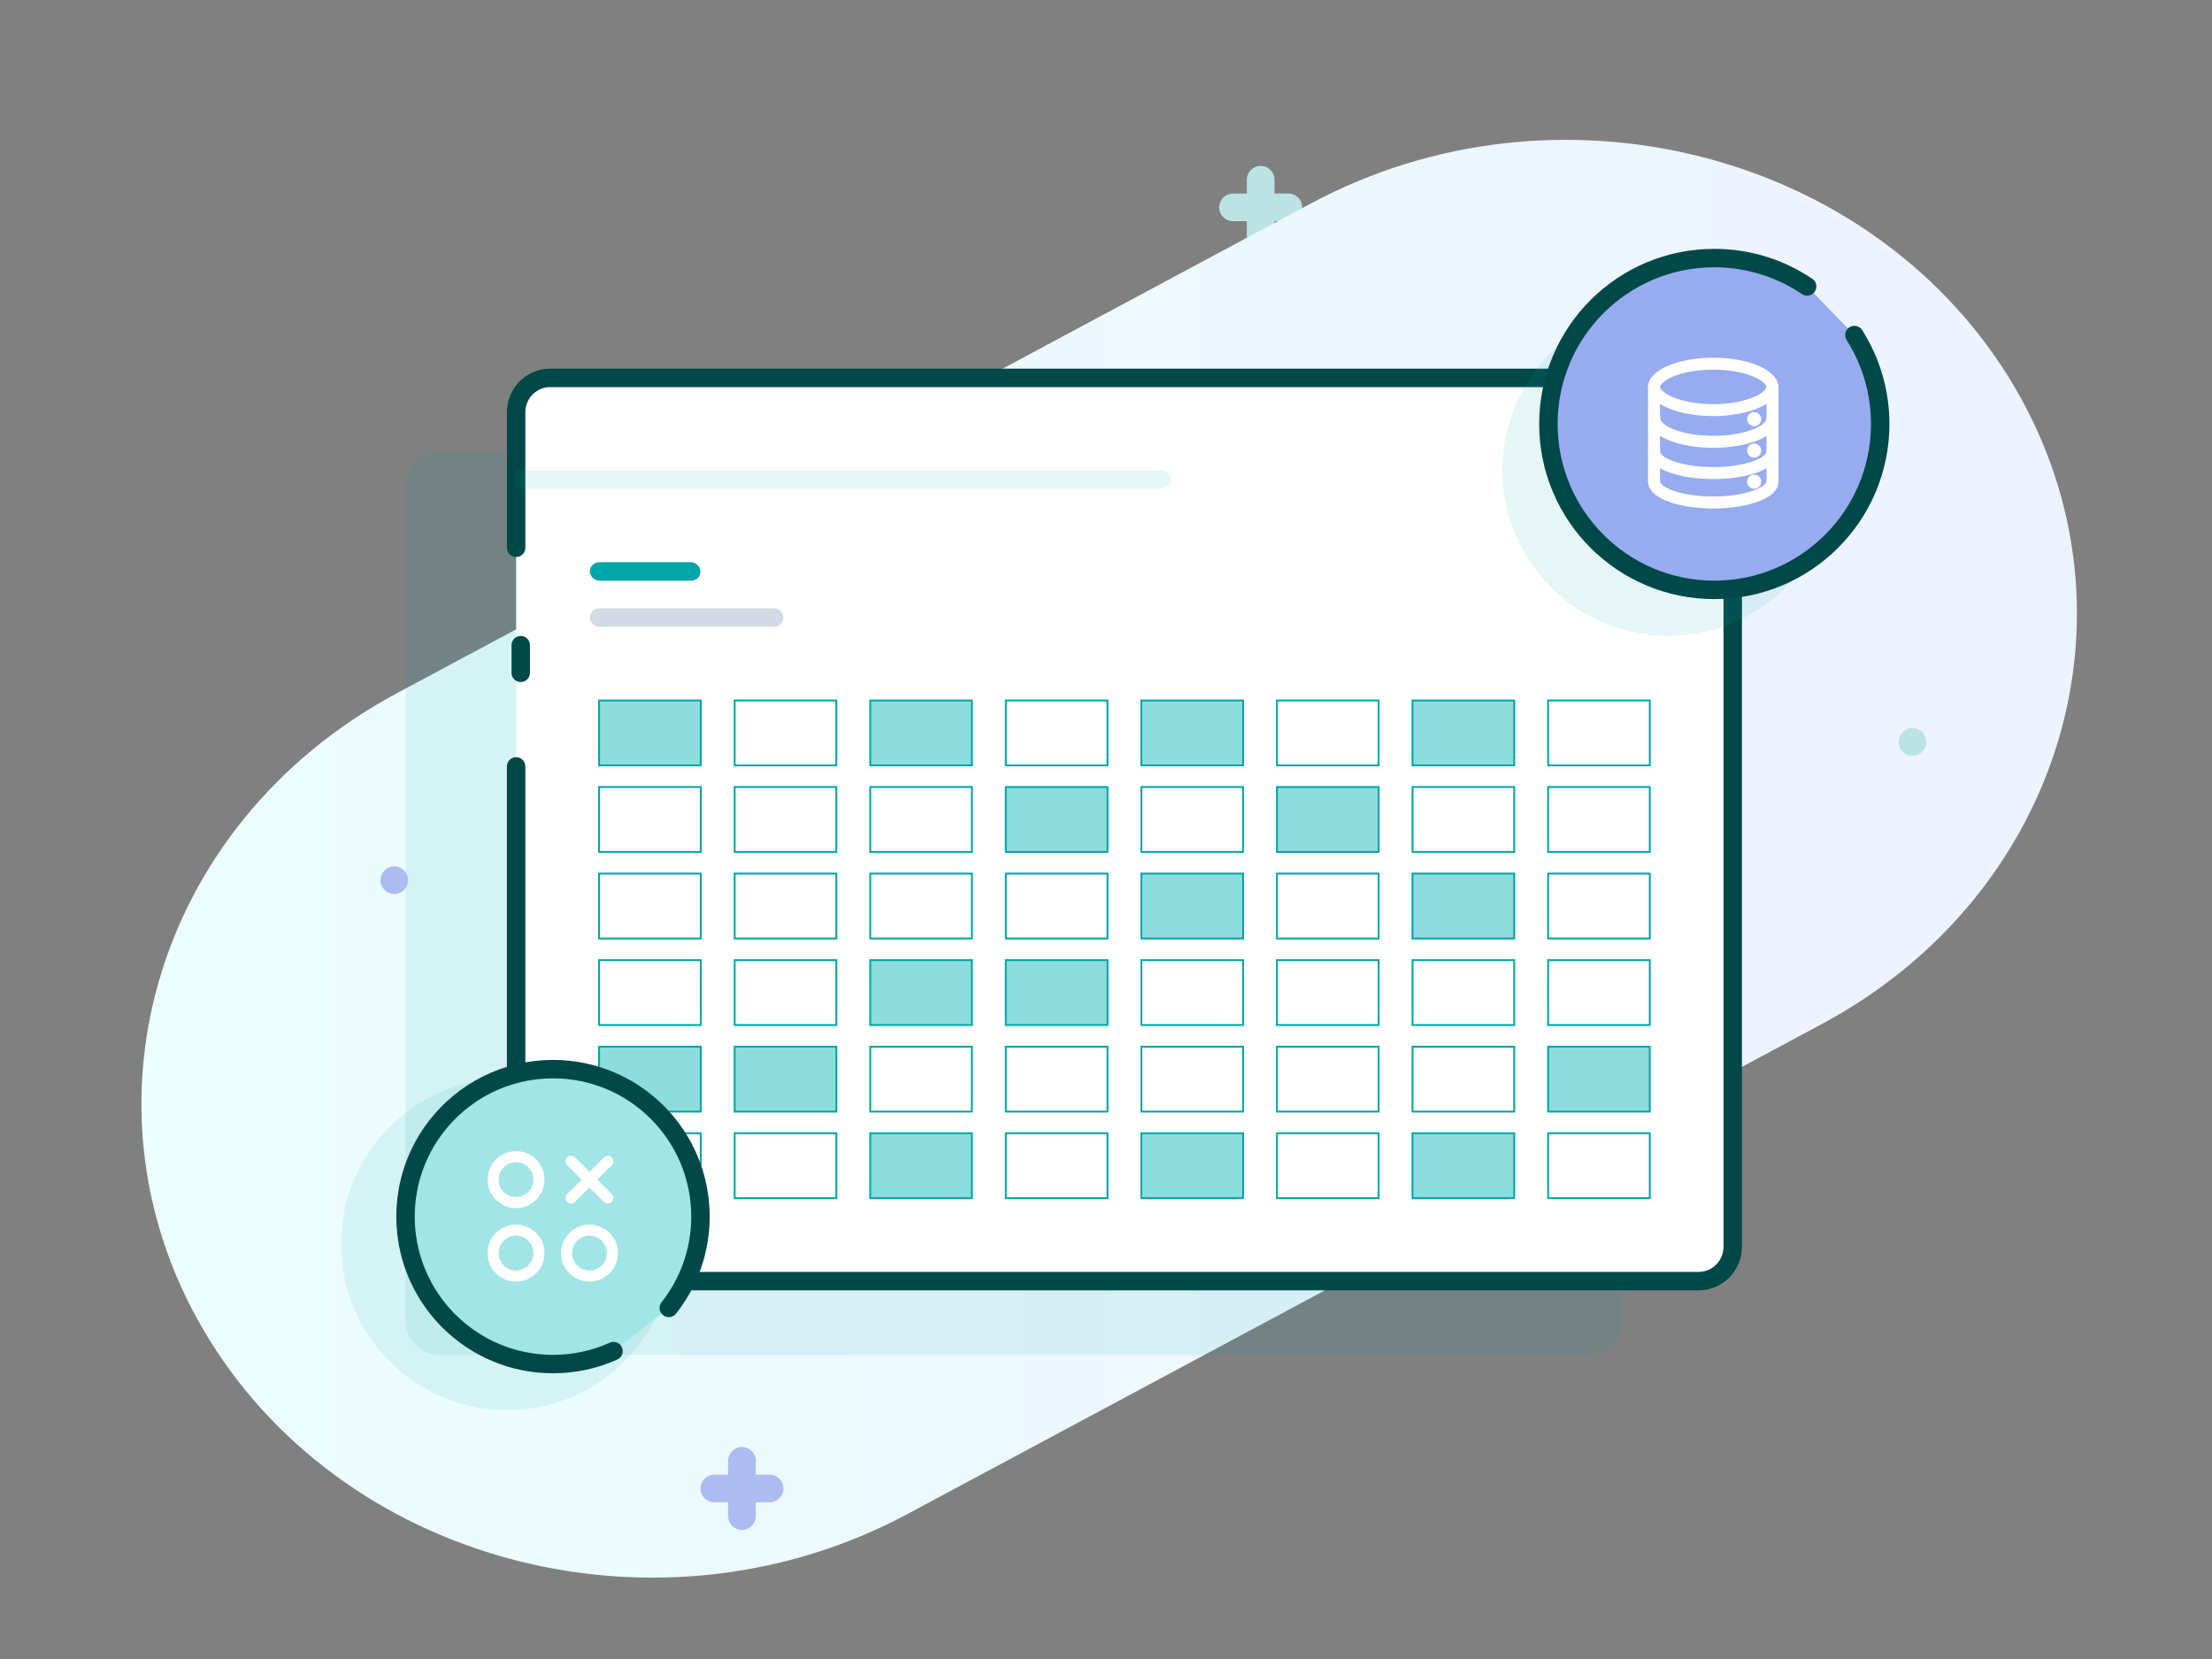 <?xml version="1.0" encoding="UTF-8"?>
<svg width="240px" height="180px" viewBox="0 0 240 180" version="1.1" xmlns="http://www.w3.org/2000/svg" xmlns:xlink="http://www.w3.org/1999/xlink">
    <rect x="0" y="0" width="240" height="180" fill="#808080" stroke="none"/>
    <!-- Generator: Sketch 63.1 (92452) - https://sketch.com -->
    <title>数据抽样</title>
    <desc>Created with Sketch.</desc>
    <defs>
        <linearGradient x1="100%" y1="50%" x2="0%" y2="50%" id="linearGradient-1">
            <stop stop-color="#EDF2FF" offset="0%"></stop>
            <stop stop-color="#ECFEFE" offset="100%"></stop>
        </linearGradient>
    </defs>
    <g id="智能小助手" stroke="none" stroke-width="1" fill="none" fill-rule="evenodd">
        <g id="数据抽样">
            <path d="M136.782,18 C137.611,18 138.282,18.672 138.282,19.5 L138.281,21 L139.782,21 C140.611,21 141.282,21.672 141.282,22.5 C141.282,23.328 140.611,24 139.782,24 L138.281,24 L138.282,25.5 C138.282,26.328 137.611,27 136.782,27 C135.954,27 135.282,26.328 135.282,25.5 L135.281,24 L133.782,24 C132.954,24 132.282,23.328 132.282,22.5 C132.282,21.672 132.954,21 133.782,21 L135.281,21 L135.282,19.5 C135.282,18.672 135.954,18 136.782,18 Z" id="形状结合备份" fill="#BBE3E3" transform="translate(136.782, 22.5) rotate(-360) translate(-136.782, -22.5) "></path>
            <path d="M43.053,75.22 L142.239,22.07 C168.735,7.872 202.616,16.298 217.913,40.89 C233.211,65.482 224.133,96.928 197.636,111.126 L98.45,164.276 C71.954,178.474 38.073,170.048 22.776,145.456 C7.478,120.864 16.556,89.418 43.053,75.22 Z" id="矩形" fill="url(#linearGradient-1)"></path>
            <path d="M44.5,81 L44.5,78 M44,67.434 L44,52.722 C44,50.666 45.657,49 47.701,49 L172.299,49 C174.343,49 176,50.666 176,52.722 L176,143.278 C176,145.334 174.343,147 172.299,147 L47.701,147 C45.657,147 44,145.334 44,143.278 L44,91.158 L44,91.158" id="形状" fill-opacity="0.1" fill="#00A5A7"></path>
            <path d="M56.5,73 L56.5,70 M56,59.434 L56,44.722 C56,42.666 57.657,41 59.701,41 L184.299,41 C186.343,41 188,42.666 188,44.722 L188,135.278 C188,137.334 186.343,139 184.299,139 L59.701,139 C57.657,139 56,137.334 56,135.278 L56,83.158 L56,83.158" id="形状" stroke="#014848" stroke-width="2" fill="#FFFFFF" stroke-linecap="round"></path>
            <g id="编组-32" transform="translate(65, 76)" stroke="#00A5A7" stroke-width="0.2">
                <rect id="矩形" fill="#8EDDDE" x="0" y="0" width="11.032" height="7.043"></rect>
                <rect id="矩形备份-151" fill="#FFFFFF" x="0" y="9.391" width="11.032" height="7.043"></rect>
                <rect id="矩形备份-144" fill="#FFFFFF" x="14.71" y="0" width="11.032" height="7.043"></rect>
                <rect id="矩形备份-152" fill="#FFFFFF" x="14.71" y="9.391" width="11.032" height="7.043"></rect>
                <rect id="矩形备份-145" fill="#8EDDDE" x="29.419" y="0" width="11.032" height="7.043"></rect>
                <rect id="矩形备份-153" fill="#FFFFFF" x="29.419" y="9.391" width="11.032" height="7.043"></rect>
                <rect id="矩形备份-146" fill="#FFFFFF" x="44.129" y="0" width="11.032" height="7.043"></rect>
                <rect id="矩形备份-154" fill="#8EDDDE" x="44.129" y="9.391" width="11.032" height="7.043"></rect>
                <rect id="矩形备份-147" fill="#8EDDDE" x="58.839" y="0" width="11.032" height="7.043"></rect>
                <rect id="矩形备份-155" fill="#FFFFFF" x="58.839" y="9.391" width="11.032" height="7.043"></rect>
                <rect id="矩形备份-148" fill="#FFFFFF" x="73.548" y="0" width="11.032" height="7.043"></rect>
                <rect id="矩形备份-156" fill="#8EDDDE" x="73.548" y="9.391" width="11.032" height="7.043"></rect>
                <rect id="矩形备份-149" fill="#8EDDDE" x="88.258" y="0" width="11.032" height="7.043"></rect>
                <rect id="矩形备份-157" fill="#FFFFFF" x="88.258" y="9.391" width="11.032" height="7.043"></rect>
                <rect id="矩形备份-150" fill="#FFFFFF" x="102.968" y="0" width="11.032" height="7.043"></rect>
                <rect id="矩形备份-158" fill="#FFFFFF" x="102.968" y="9.391" width="11.032" height="7.043"></rect>
                <rect id="矩形备份-166" fill="#FFFFFF" x="0" y="18.783" width="11.032" height="7.043"></rect>
                <rect id="矩形备份-165" fill="#FFFFFF" x="14.71" y="18.783" width="11.032" height="7.043"></rect>
                <rect id="矩形备份-164" fill="#FFFFFF" x="29.419" y="18.783" width="11.032" height="7.043"></rect>
                <rect id="矩形备份-163" fill="#FFFFFF" x="44.129" y="18.783" width="11.032" height="7.043"></rect>
                <rect id="矩形备份-162" fill="#8EDDDE" x="58.839" y="18.783" width="11.032" height="7.043"></rect>
                <rect id="矩形备份-161" fill="#FFFFFF" x="73.548" y="18.783" width="11.032" height="7.043"></rect>
                <rect id="矩形备份-160" fill="#8EDDDE" x="88.258" y="18.783" width="11.032" height="7.043"></rect>
                <rect id="矩形备份-159" fill="#FFFFFF" x="102.968" y="18.783" width="11.032" height="7.043"></rect>
                <rect id="矩形备份-174" fill="#FFFFFF" x="0" y="28.174" width="11.032" height="7.043"></rect>
                <rect id="矩形备份-173" fill="#FFFFFF" x="14.71" y="28.174" width="11.032" height="7.043"></rect>
                <rect id="矩形备份-172" fill="#8EDDDE" x="29.419" y="28.174" width="11.032" height="7.043"></rect>
                <rect id="矩形备份-171" fill="#8EDDDE" x="44.129" y="28.174" width="11.032" height="7.043"></rect>
                <rect id="矩形备份-170" fill="#FFFFFF" x="58.839" y="28.174" width="11.032" height="7.043"></rect>
                <rect id="矩形备份-169" fill="#FFFFFF" x="73.548" y="28.174" width="11.032" height="7.043"></rect>
                <rect id="矩形备份-168" fill="#FFFFFF" x="88.258" y="28.174" width="11.032" height="7.043"></rect>
                <rect id="矩形备份-167" fill="#FFFFFF" x="102.968" y="28.174" width="11.032" height="7.043"></rect>
                <rect id="矩形备份-182" fill="#8EDDDE" x="0" y="37.565" width="11.032" height="7.043"></rect>
                <rect id="矩形备份-181" fill="#8EDDDE" x="14.71" y="37.565" width="11.032" height="7.043"></rect>
                <rect id="矩形备份-180" fill="#FFFFFF" x="29.419" y="37.565" width="11.032" height="7.043"></rect>
                <rect id="矩形备份-179" fill="#FFFFFF" x="44.129" y="37.565" width="11.032" height="7.043"></rect>
                <rect id="矩形备份-178" fill="#FFFFFF" x="58.839" y="37.565" width="11.032" height="7.043"></rect>
                <rect id="矩形备份-177" fill="#FFFFFF" x="73.548" y="37.565" width="11.032" height="7.043"></rect>
                <rect id="矩形备份-176" fill="#FFFFFF" x="88.258" y="37.565" width="11.032" height="7.043"></rect>
                <rect id="矩形备份-175" fill="#8EDDDE" x="102.968" y="37.565" width="11.032" height="7.043"></rect>
                <rect id="矩形备份-190" fill="#FFFFFF" x="0" y="46.957" width="11.032" height="7.043"></rect>
                <rect id="矩形备份-189" fill="#FFFFFF" x="14.71" y="46.957" width="11.032" height="7.043"></rect>
                <rect id="矩形备份-188" fill="#8EDDDE" x="29.419" y="46.957" width="11.032" height="7.043"></rect>
                <rect id="矩形备份-187" fill="#FFFFFF" x="44.129" y="46.957" width="11.032" height="7.043"></rect>
                <rect id="矩形备份-186" fill="#8EDDDE" x="58.839" y="46.957" width="11.032" height="7.043"></rect>
                <rect id="矩形备份-185" fill="#FFFFFF" x="73.548" y="46.957" width="11.032" height="7.043"></rect>
                <rect id="矩形备份-184" fill="#8EDDDE" x="88.258" y="46.957" width="11.032" height="7.043"></rect>
                <rect id="矩形备份-183" fill="#FFFFFF" x="102.968" y="46.957" width="11.032" height="7.043"></rect>
            </g>
            <rect id="矩形" fill="#00A5A7" x="64" y="61" width="12" height="2" rx="1"></rect>
            <path d="M56,51 L126,51 C126.552,51 127,51.448 127,52 C127,52.552 126.552,53 126,53 L56,53 L56,53 L56,51 Z" id="矩形" fill="#00A5A7" opacity="0.1"></path>
            <rect id="矩形备份-100" fill="#D4D9E6" x="64" y="66" width="21" height="2" rx="1"></rect>
            <path d="M80.5,157 C81.328,157 82,157.672 82,158.5 L81.999,160 L83.5,160 C84.328,160 85,160.672 85,161.5 C85,162.328 84.328,163 83.5,163 L81.999,163 L82,164.5 C82,165.328 81.328,166 80.5,166 C79.672,166 79,165.328 79,164.5 L78.999,163 L77.5,163 C76.672,163 76,162.328 76,161.5 C76,160.672 76.672,160 77.5,160 L78.999,160 L79,158.5 C79,157.672 79.672,157 80.5,157 Z" id="形状结合" fill="#ACBCF0" transform="translate(80.5, 161.5) rotate(-360) translate(-80.5, -161.5) "></path>
            <circle id="椭圆形" fill="#ACBCF0" cx="42.782" cy="95.5" r="1.5"></circle>
            <circle id="椭圆形备份" fill="#BBE3E3" cx="207.5" cy="80.5" r="1.5"></circle>
            <circle id="椭圆形" fill-opacity="0.1" fill="#00A5A7" cx="181" cy="51" r="18"></circle>
            <circle id="椭圆形备份-3" fill-opacity="0.1" fill="#00A5A7" cx="55" cy="135" r="18"></circle>
            <path d="M196.071,31.079 C193.197,29.135 189.731,28 186,28 C176.059,28 168,36.059 168,46 C168,55.941 176.059,64 186,64 C195.941,64 204,55.941 204,46 C204,42.451 202.973,39.142 201.199,36.353" id="路径" stroke="#014848" stroke-width="2" fill="#97ABEF" stroke-linecap="round"></path>
            <g id="数据-(1)" transform="translate(179, 39)" fill="#FFFFFF" fill-rule="nonzero" stroke="#FFFFFF" stroke-width="0.4">
                <path d="M6.882,0.907 C7.755,0.907 8.601,0.981 9.393,1.126 C10.144,1.263 10.812,1.458 11.381,1.703 C11.897,1.925 12.308,2.184 12.566,2.45 C12.696,2.583 12.85,2.78 12.85,2.978 C12.85,3.175 12.696,3.373 12.566,3.506 C12.306,3.772 11.897,4.03 11.381,4.253 C10.814,4.499 10.144,4.693 9.393,4.829 C8.599,4.975 7.755,5.048 6.882,5.048 C6.009,5.048 5.163,4.975 4.371,4.829 C3.621,4.693 2.953,4.497 2.383,4.253 C1.868,4.03 1.457,3.772 1.198,3.506 C1.069,3.373 0.914,3.175 0.914,2.978 C0.914,2.78 1.069,2.583 1.198,2.45 C1.458,2.184 1.868,1.925 2.383,1.703 C2.951,1.457 3.621,1.263 4.371,1.126 C5.165,0.981 6.009,0.907 6.882,0.907 M6.882,0.009 C3.089,0.009 0.016,1.338 0.016,2.978 C0.016,4.617 3.091,5.945 6.882,5.945 C10.673,5.945 13.748,4.616 13.748,2.976 C13.748,1.336 10.675,0.009 6.882,0.009 Z M6.904,9.384 C5.135,9.384 3.464,9.109 2.202,8.608 C1.561,8.353 1.051,8.051 0.686,7.71 C0.264,7.315 0.04,6.859 0.04,6.394 L0.938,6.394 C0.938,6.862 1.534,7.378 2.532,7.773 C3.693,8.233 5.244,8.486 6.904,8.486 C8.563,8.486 10.115,8.233 11.275,7.773 C12.274,7.378 12.87,6.862 12.87,6.394 L13.768,6.394 C13.768,6.859 13.545,7.315 13.121,7.71 C12.757,8.051 12.247,8.353 11.606,8.608 C10.343,9.109 8.673,9.384 6.904,9.384 Z M6.891,12.777 C5.124,12.777 3.455,12.527 2.195,12.074 C1.554,11.844 1.043,11.57 0.679,11.261 C0.131,10.796 0.014,10.33 0.014,10.022 L0.914,10.022 C0.914,10.33 1.331,10.81 2.498,11.23 C3.664,11.649 5.224,11.879 6.891,11.879 C8.558,11.879 10.117,11.649 11.284,11.23 C12.453,10.812 12.868,10.33 12.868,10.022 L13.768,10.022 C13.768,10.33 13.653,10.796 13.103,11.261 C12.739,11.57 12.229,11.844 11.588,12.074 C10.327,12.527 8.658,12.777 6.891,12.777 Z M6.891,15.97 C5.124,15.97 3.457,15.724 2.195,15.275 C1.554,15.047 1.043,14.776 0.679,14.468 C0.129,14.007 0.014,13.543 0.014,13.235 L0.912,13.235 C0.912,13.538 1.329,14.012 2.496,14.427 C3.664,14.842 5.224,15.07 6.891,15.07 C8.558,15.07 10.119,14.842 11.286,14.427 C12.453,14.012 12.87,13.538 12.87,13.235 L13.768,13.235 C13.768,13.542 13.653,14.005 13.103,14.468 C12.739,14.776 12.229,15.047 11.588,15.275 C10.325,15.724 8.658,15.97 6.891,15.97 Z" id="形状"></path>
                <path d="M0.568,13.631 L0.449,13.631 C0.208,13.631 0.013,13.436 0.013,13.195 L0.013,3.077 C0.013,2.836 0.208,2.64 0.449,2.64 L0.568,2.64 C0.756,2.64 0.911,2.795 0.911,2.983 L0.911,13.288 C0.911,13.477 0.756,13.631 0.568,13.631 Z M13.425,13.673 L13.306,13.673 C13.066,13.673 12.87,13.477 12.87,13.236 L12.87,3.136 C12.87,2.895 13.066,2.699 13.306,2.699 L13.425,2.699 C13.614,2.699 13.768,2.854 13.768,3.042 L13.768,13.33 C13.768,13.518 13.614,13.673 13.425,13.673 Z M11.324,5.909 C11.011,5.909 10.758,6.162 10.758,6.474 C10.758,6.787 11.011,7.04 11.324,7.04 C11.636,7.04 11.889,6.787 11.889,6.474 C11.889,6.162 11.636,5.909 11.324,5.909 Z M11.324,9.321 C11.011,9.321 10.758,9.574 10.758,9.887 C10.758,10.199 11.011,10.453 11.324,10.453 C11.636,10.453 11.889,10.199 11.889,9.887 C11.889,9.574 11.636,9.321 11.324,9.321 Z M11.324,12.698 C11.011,12.698 10.758,12.951 10.758,13.263 C10.758,13.576 11.011,13.829 11.324,13.829 C11.636,13.829 11.889,13.576 11.889,13.263 C11.889,12.951 11.636,12.698 11.324,12.698 Z" id="形状"></path>
            </g>
            <path d="M72.564,141.908 C73.048,141.295 73.488,140.645 73.88,139.964 C75.229,137.619 76,134.9 76,132 C76,123.163 68.837,116 60,116 C54.838,116 50.247,118.445 47.321,122.239 C45.239,124.94 44,128.326 44,132 C44,132.793 44.058,133.572 44.169,134.334 C44.686,137.873 46.362,141.036 48.799,143.425 C51.685,146.255 55.639,148 60,148 C62.34,148 64.562,147.498 66.565,146.595" id="路径" stroke="#014848" stroke-width="2" fill="#A2E5E6" stroke-linecap="round"></path>
            <g id="抽样" transform="translate(53, 125)" fill="#FFFFFF" fill-rule="nonzero" stroke="#FFFFFF" stroke-width="0.2">
                <path d="M2.99,-3.4283687e-13 C1.338,-3.4283687e-13 -3.4283687e-13,1.338 -3.4283687e-13,2.99 C-3.4283687e-13,4.641 1.338,5.979 2.99,5.979 C4.641,5.979 5.979,4.641 5.979,2.99 C5.979,1.338 4.641,-3.4283687e-13 2.99,-3.4283687e-13 Z M2.99,4.982 C1.891,4.982 0.996,4.088 0.996,2.988 C0.996,1.89 1.89,0.994 2.99,0.994 C4.088,0.994 4.983,1.888 4.983,2.988 C4.982,4.088 4.088,4.982 2.99,4.982 L2.99,4.982 Z M2.99,7.971 C1.338,7.971 -3.4283687e-13,9.31 -3.4283687e-13,10.961 C-3.4283687e-13,12.613 1.338,13.951 2.99,13.951 C4.641,13.951 5.979,12.613 5.979,10.961 C5.979,9.31 4.641,7.971 2.99,7.971 L2.99,7.971 Z M2.99,12.955 C1.891,12.955 0.996,12.061 0.996,10.961 C0.996,9.863 1.89,8.967 2.99,8.967 C4.088,8.967 4.983,9.861 4.983,10.961 C4.982,12.061 4.088,12.955 2.99,12.955 L2.99,12.955 Z M10.961,7.971 C9.31,7.971 7.971,9.31 7.971,10.961 C7.971,12.613 9.31,13.951 10.961,13.951 C12.613,13.951 13.951,12.613 13.951,10.961 C13.951,9.31 12.613,7.971 10.961,7.971 L10.961,7.971 Z M10.961,12.955 C9.863,12.955 8.967,12.061 8.967,10.961 C8.967,9.863 9.861,8.967 10.961,8.967 C12.059,8.967 12.955,9.861 12.955,10.961 C12.955,12.061 12.061,12.955 10.961,12.955 Z M8.615,5.336 C8.713,5.433 8.84,5.481 8.967,5.481 C9.095,5.481 9.222,5.433 9.32,5.336 L10.96,3.696 L12.599,5.336 C12.697,5.433 12.824,5.481 12.952,5.481 C13.079,5.481 13.206,5.433 13.304,5.336 C13.498,5.141 13.498,4.826 13.304,4.631 L11.664,2.991 L13.304,1.351 C13.498,1.157 13.498,0.842 13.304,0.647 C13.109,0.453 12.794,0.453 12.599,0.647 L10.96,2.287 L9.32,0.647 C9.125,0.453 8.81,0.453 8.615,0.647 C8.421,0.842 8.421,1.157 8.615,1.351 L10.255,2.991 L8.615,4.631 C8.421,4.824 8.421,5.139 8.615,5.336 Z" id="形状"></path>
            </g>
        </g>
    </g>
</svg>